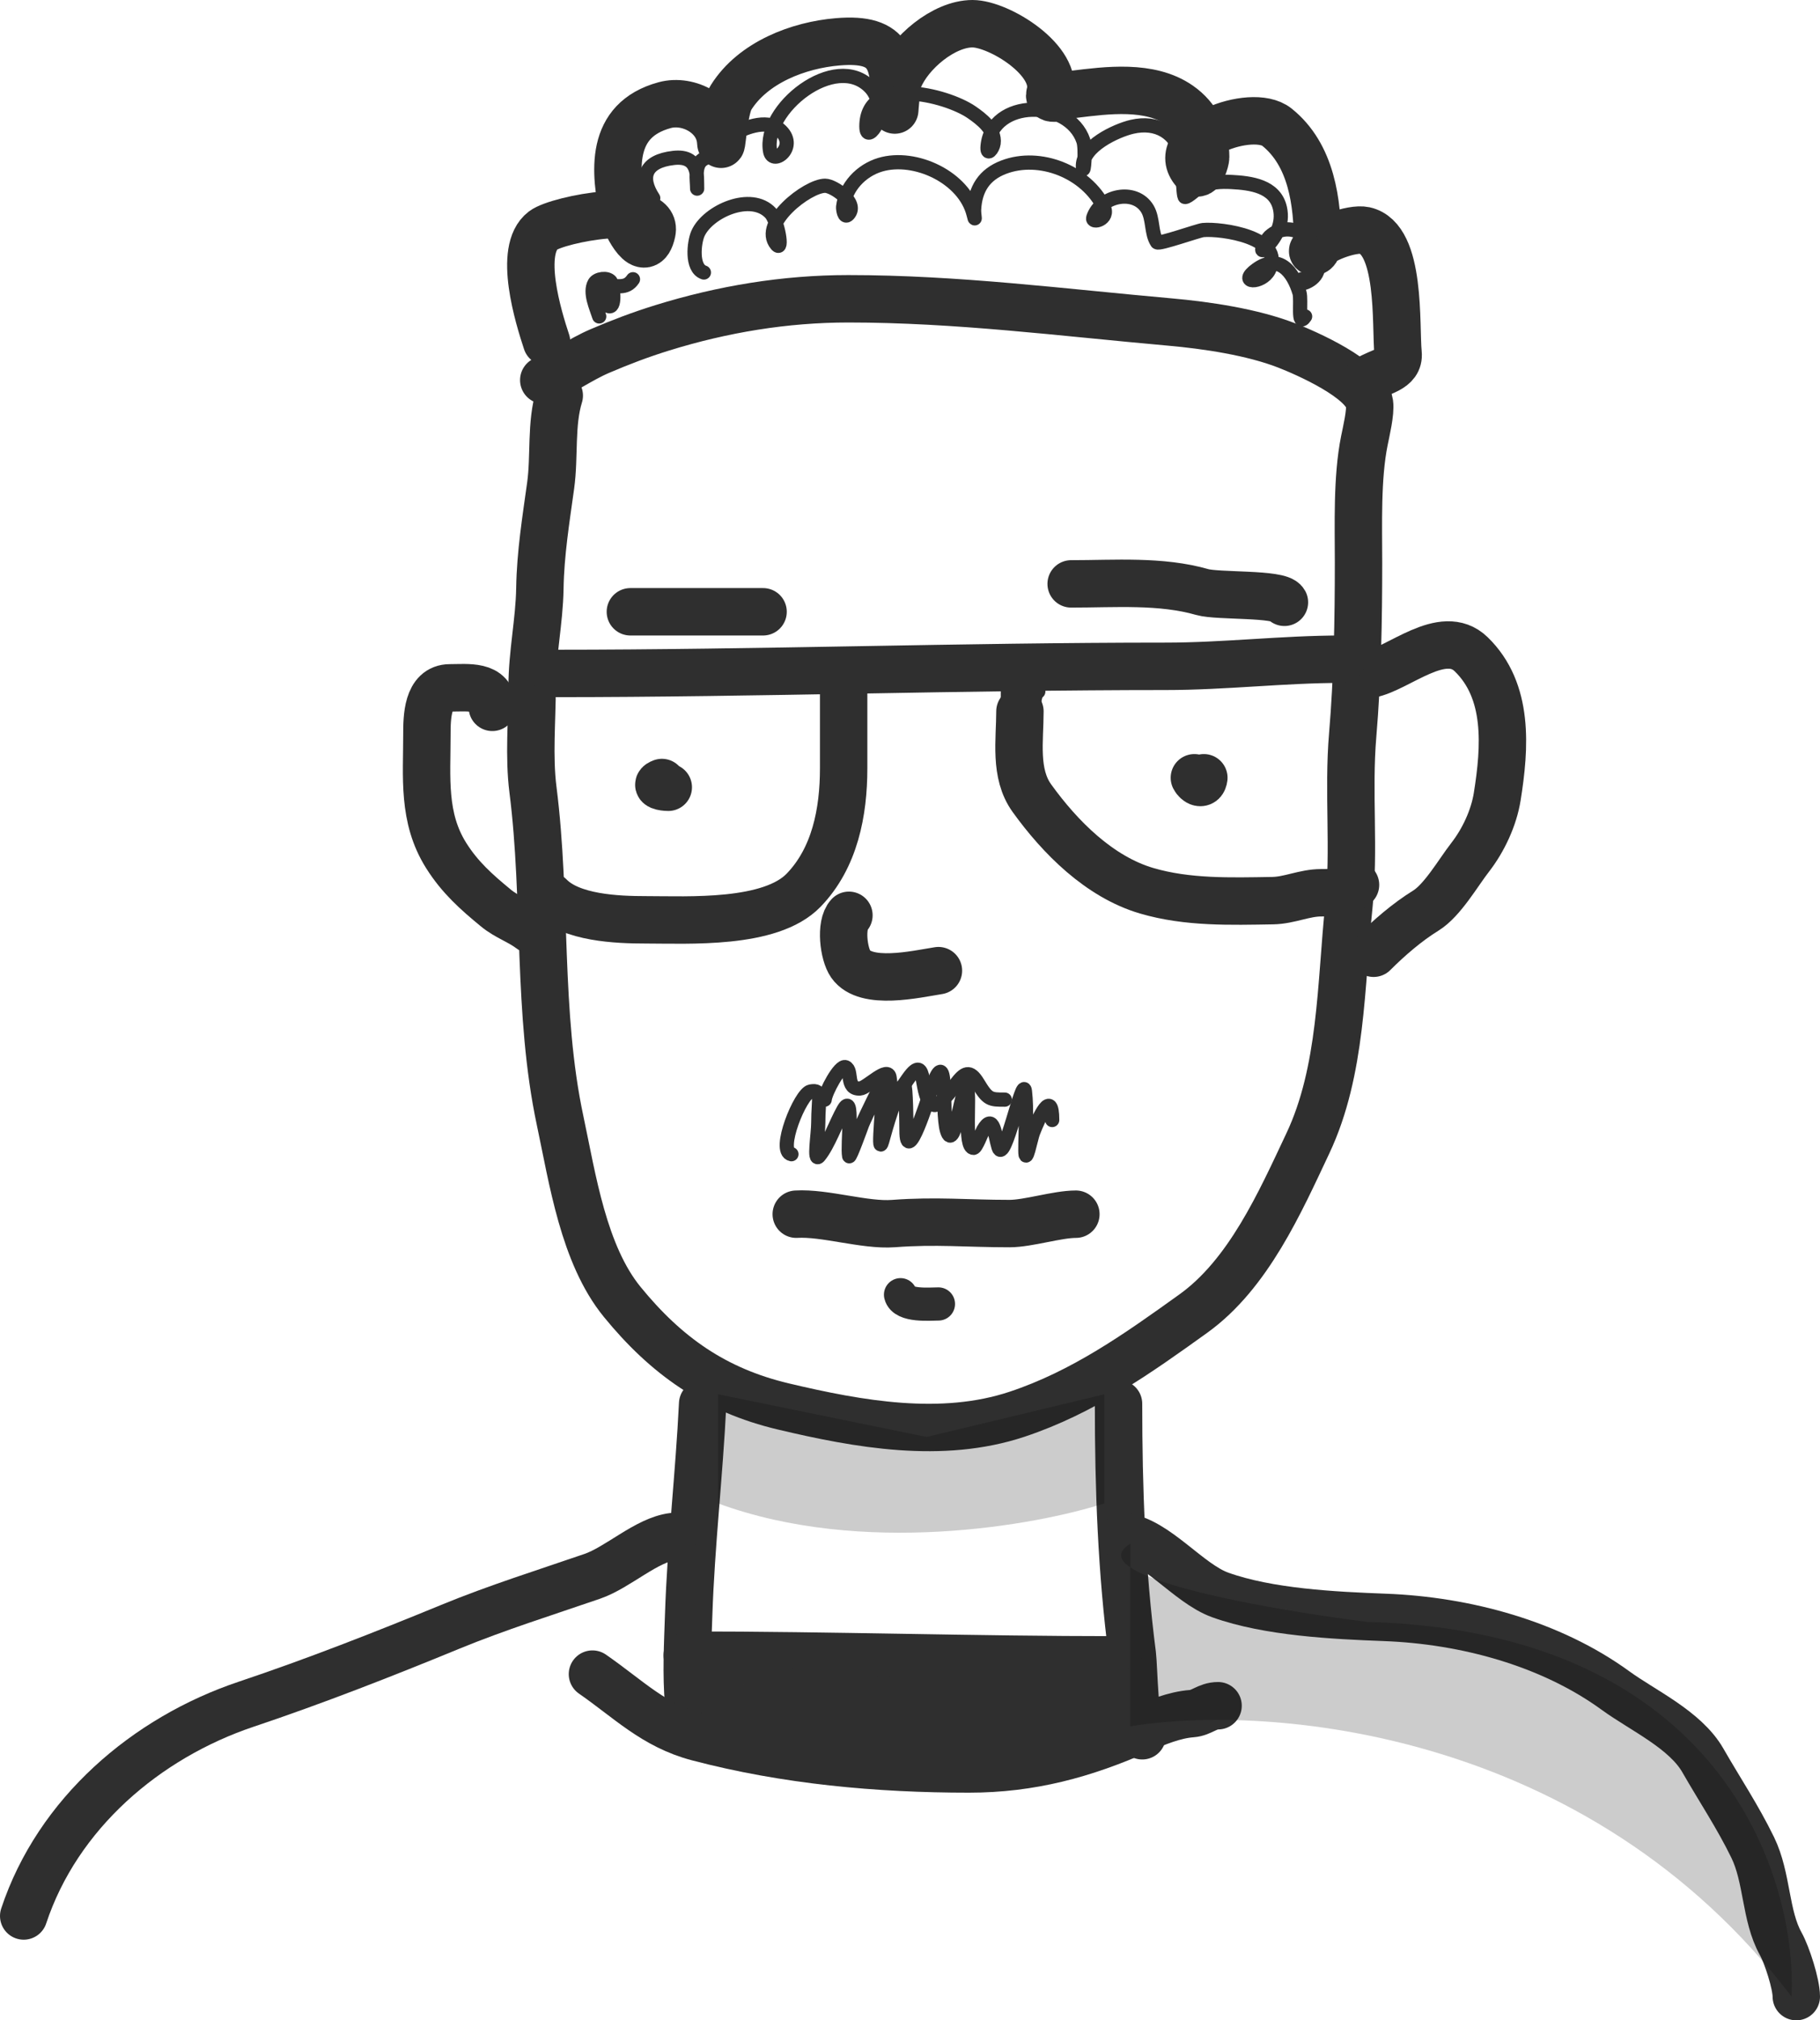<svg width="384" height="426" viewBox="0 0 384 426" fill="none" xmlns="http://www.w3.org/2000/svg">
<path d="M118 83.417C116.163 89.374 117.039 96.205 116.181 102.382C115.176 109.624 114.026 116.733 113.907 124.069C113.795 131.011 112.27 137.808 112.27 144.849C112.27 151.938 111.555 159.486 112.452 166.536C115.39 189.613 113.315 213.495 118.182 236.316C120.793 248.559 123.105 264.508 131.28 274.518C140.546 285.863 150.812 293.136 165.298 296.568C181.209 300.338 198.713 303.483 214.596 298.201C228.52 293.571 239.988 285.45 251.797 276.968C263.41 268.626 270.058 253.561 275.946 241.08C283.166 225.773 282.873 207.58 284.586 191.172C285.841 179.161 284.383 167.004 285.405 154.966C286.418 143.039 286.633 130.592 286.633 118.624C286.633 110.581 286.284 100.808 287.861 92.945C288.267 90.917 289.223 86.942 288.952 85.05C288.218 79.922 275.487 74.402 271.489 72.845C264.22 70.016 254.619 68.59 246.84 67.9C224.074 65.881 201.902 63 178.986 63C165.641 63 152.494 65.176 139.739 69.125C135.1 70.561 130.954 72.142 126.55 74.025C122.432 75.786 118.572 78.615 114.726 80.15" stroke="#2F2F2F" stroke-width="10" stroke-linecap="round"/>
<path d="M103.878 149.149C103.878 144.311 98.623 145.039 94.944 145.039C90.12 145.039 90.071 151.305 90.071 154.902C90.071 163.907 89.124 172.418 94.132 180.383C97.036 185.001 100.501 188.071 104.645 191.479C106.969 193.39 109.602 194.18 112 196" stroke="#2F2F2F" stroke-width="10" stroke-linecap="round"/>
<path d="M289 142.192C295.027 141.094 304.39 132.152 310.375 137.926C318.407 145.676 317.559 157.572 315.9 167.966C315.181 172.465 312.983 177.168 310.194 180.762C307.62 184.078 304.344 189.842 300.82 192.015C296.928 194.415 293.022 197.787 289.815 201" stroke="#2F2F2F" stroke-width="10" stroke-linecap="round"/>
<path d="M166.981 243.372C163.901 242.8 168.862 230.554 171.027 230.152C173.623 229.67 172.645 231.567 172.645 236.762C172.645 239.101 171.606 245.254 172.825 243.773C174.734 241.452 176.336 236.9 177.949 234.025C180.242 229.937 178.706 241.397 179.163 243.773C179.279 244.376 181.774 237.442 181.905 237.096C182.384 235.826 186.379 227.62 186.4 228.149C186.504 230.777 185.019 244.537 186.13 240.635C186.945 237.774 188.864 230.448 190.76 228.884C191.152 228.56 191.254 237.372 191.254 238.365C191.254 246.264 195.903 231.408 196.379 230.019C200.219 218.806 198.561 234.177 199.795 238.365C201.36 243.679 203.177 227.607 204.02 229.485C204.727 231.06 203.309 242.037 205.413 242.037C205.949 242.037 207.149 238.789 207.436 238.298C209.612 234.576 209.853 239.198 210.673 241.903C211.875 245.873 215.831 226.534 216.246 230.085C216.713 234.073 216.336 238.529 216.336 242.571C216.336 246.095 217.519 239.954 217.955 238.832C219.224 235.559 222 229.528 222 236.161" stroke="#2F2F2F" stroke-width="3" stroke-linecap="round"/>
<path d="M174 231.866C174.117 230.335 177.182 224.526 178.402 225.031C179.938 225.667 178.345 229.684 181.456 229.523C182.934 229.446 187.4 224.639 187.7 227.244C188.331 232.731 189.173 230.884 191.608 227.44C195.92 221.339 193.725 231.904 197.043 232.973C198.205 233.347 200.779 229.772 201.669 228.611C203.512 226.208 204.579 225.499 206.34 228.416C208.418 231.857 208.892 231.866 212 231.866" stroke="#2F2F2F" stroke-width="3" stroke-linecap="round"/>
<path d="M179.115 193C177.23 195.01 177.997 201.178 179.48 203.286C182.705 207.868 193.171 205.431 198 204.669" stroke="#2F2F2F" stroke-width="10" stroke-linecap="round"/>
<path d="M178 149.906C178 147.69 178 145.474 178 143.258C178 137.009 178 155.754 178 162.003C178 171.216 176.161 180.891 169.545 187.719C162.531 194.96 145.246 193.952 136.219 193.952C130.184 193.952 120.449 193.558 116 188.966" stroke="#2F2F2F" stroke-width="10" stroke-linecap="round"/>
<path d="M117 142C159.943 142 202.94 140.5 245.929 140.5C258.378 140.5 270.743 139 283 139" stroke="#2F2F2F" stroke-width="10" stroke-linecap="round"/>
<path d="M215.194 150C215.194 156.073 213.962 163.087 217.71 168.291C223.664 176.558 231.963 184.9 241.952 187.829C250.556 190.351 259.652 190.052 268.527 189.908C272.095 189.849 275.192 188.245 278.773 188.245C281.142 188.245 284.385 188.213 286 186.582" stroke="#2F2F2F" stroke-width="10" stroke-linecap="round"/>
<path d="M254 164C253.791 165.684 252.462 164.931 252 164" stroke="#2F2F2F" stroke-width="10" stroke-linecap="round"/>
<path d="M141 166C139.952 166 137.966 165.629 139.657 165" stroke="#2F2F2F" stroke-width="10" stroke-linecap="round"/>
<path d="M133 129C142.354 129 151.777 129 161 129" stroke="#2F2F2F" stroke-width="10" stroke-linecap="round"/>
<path d="M226 123.117C235.245 123.117 244.919 122.329 253.685 124.843C256.926 125.772 269.972 125.084 271 127" stroke="#2F2F2F" stroke-width="10" stroke-linecap="round"/>
<path d="M148.251 296C147.531 310.824 145.79 325.671 145.299 340.565C145.099 346.629 144.74 353.171 145.299 359.221C145.665 363.185 146.872 362.382 149 360.077" stroke="#2F2F2F" stroke-width="10" stroke-linecap="round"/>
<path d="M236 296C236 313.911 236.614 331.14 238.917 348.925C239.223 351.293 239.419 365.237 241 366" stroke="#2F2F2F" stroke-width="10" stroke-linecap="round"/>
<path d="M125 353C132.57 358.232 137.995 363.9 147.228 366.333C165.823 371.233 185.273 373 204.437 373C217.498 373 228.726 369.948 240.602 364.667C243.898 363.201 247.817 361.597 251.443 361.333C253.555 361.18 254.736 359.667 257 359.667" stroke="#2F2F2F" stroke-width="10" stroke-linecap="round"/>
<path d="M145 349C175.336 349 205.647 350 236 350" stroke="#2F2F2F" stroke-width="10" stroke-linecap="round"/>
<path d="M142 324C136.436 324.658 130.409 330.507 124.966 332.379C114.964 335.818 104.845 338.98 95.029 343.016C80.885 348.832 66.389 354.506 51.971 359.337C30.8 366.43 12.16 382.409 5 404" stroke="#2F2F2F" stroke-width="10" stroke-linecap="round"/>
<path d="M237 324C243.931 324.768 250.71 333.887 257.453 336.307C267.644 339.965 281.5 340.637 292.222 341.041C309.196 341.679 327.2 346.534 340.87 356.479C346.616 360.659 355.567 364.716 359.278 371.189C362.811 377.353 366.609 383.009 369.796 389.541C372.927 395.955 372.404 403.921 375.713 409.858C377.04 412.239 379 418.334 379 421" stroke="#2F2F2F" stroke-width="10" stroke-linecap="round"/>
<path d="M115.319 72.074C113.653 67.042 109.186 52.709 114.59 48.591C117.779 46.161 139.045 42.181 137.549 48.958C136.114 55.462 132.036 47.307 131.645 45.509C129.594 36.066 128.593 25.343 140.246 22.172C145.298 20.797 151.656 24.203 152.053 29.804C152.277 32.965 152.555 23.234 154.24 20.558C158.905 13.146 168.474 9.511 176.761 8.816C188.29 7.849 188.787 13.142 188.787 23.2C188.787 23.395 189.112 17.959 189.662 16.595C191.855 11.152 199.1 5 205.186 5C210.786 5 223.507 12.793 221.512 19.824C220.99 21.664 225.039 20.073 226.468 19.897C233.546 19.028 242.608 17.817 248.844 22.172C252.609 24.801 254.383 28.655 254.383 33.18C254.383 33.732 253.395 37.62 252.051 36.115C246.084 29.44 264.039 22.516 269.397 26.796C276.726 32.648 277.998 42.708 277.998 51.453C277.998 53.27 276.749 53.249 276.977 52.847C278.347 50.434 285.333 48.03 287.91 48.591C295.722 50.292 294.399 68.647 294.98 74.496C295.326 77.982 291.11 78.243 288.493 80" stroke="#2F2F2F" stroke-width="10" stroke-linecap="round"/>
<path d="M168 256.023C174.017 255.66 182.461 258.454 188.5 258C197.536 257.32 203.955 258 213 258C216.955 258 223.045 256.023 227 256.023" stroke="#2F2F2F" stroke-width="10" stroke-linecap="round"/>
<path d="M190 273C190.589 275.49 196.227 274.951 198 274.951" stroke="#2F2F2F" stroke-width="7" stroke-linecap="round"/>
<path d="M126.423 66.722C125.833 64.841 124.321 61.691 125.433 59.714C125.971 58.757 128.102 58.458 128.838 59.358C129.299 59.922 129.954 64.748 128.56 64.584C127.316 64.438 125.249 60.573 127.61 60.348C130.106 60.11 132.078 61.09 133.549 58.883" stroke="#2F2F2F" stroke-width="3" stroke-linecap="round"/>
<path d="M137.823 41.78C134.868 37.26 136.189 33.998 142.06 33.307C144.809 32.984 146.622 33.856 147.008 36.752C147.076 37.258 147.088 40.183 147.088 39.761C147.088 37.901 146.452 34.884 148.236 33.663C148.705 33.342 150.828 32.089 151.324 32.832C151.475 33.058 151.441 32.3 151.522 32.04C151.975 30.576 152.804 29.525 154.095 28.675C156.654 26.99 161.691 24.99 164.429 27.289C168.618 30.808 163.074 35.082 162.489 31.921C160.836 22.997 176.269 10.807 183.591 18.381C185.533 20.391 186.013 23.85 184.818 26.339C184.206 27.613 182.799 29.1 182.799 26.656C182.799 15.81 199.594 19.968 204.97 23.647C207.026 25.054 210.026 27.334 209.642 30.219C209.486 31.384 208.152 33.092 208.375 30.773C209.339 20.749 225.543 20.797 228.566 29.665C229.171 31.439 228.626 37.156 228.487 35.287C228.159 30.862 235.554 27.5 238.86 26.735C244.08 25.528 248.325 27.948 249.391 33.228C249.515 33.839 249.541 41.519 250.025 41.542C250.663 41.572 252.61 39.65 253.113 39.404C255.218 38.376 257.541 38.251 259.843 38.375C263.892 38.593 269.021 39.225 270.058 43.918C270.766 47.124 269.298 49.919 267.128 52.153C265.182 54.156 267.274 50.459 267.841 49.935C272.742 45.404 279.935 51.569 277.897 57.299C277.061 59.65 272.994 60.54 274.65 58.883" stroke="#2F2F2F" stroke-width="3" stroke-linecap="round"/>
<path d="M148.514 57.457C145.791 56.55 146.446 51.085 147.247 49.262C149.3 44.584 158.496 40.485 162.608 44.947C164.127 46.595 165.27 53.28 163.835 51.558C160.142 47.126 170.34 39.166 174.089 39.166C175.941 39.166 181.134 42.812 178.999 45.184C178.059 46.228 177.859 43.907 177.89 43.64C178.387 39.415 181.702 35.929 185.729 34.732C193.077 32.547 203.471 37.405 205.406 45.145C205.918 47.191 205.469 45.233 205.525 44.155C205.747 39.876 207.649 36.818 211.78 35.247C219.397 32.35 229.153 36.22 232.843 43.6C234.178 46.271 230.224 47.219 230.665 45.897C232.231 41.199 239.492 39.659 242.107 44.075C243.342 46.161 242.864 49.189 244.126 51.083C244.461 51.586 252.808 48.609 253.826 48.51C257.568 48.145 271.341 50.024 267.723 56.982C266.227 59.858 261.044 59.78 265.149 56.824C269.83 53.454 272.837 57.254 274.176 61.733C274.646 63.307 273.668 69.265 275.364 66.722" stroke="#2F2F2F" stroke-width="3" stroke-linecap="round"/>
<path d="M219.066 145.825C217.752 146.318 217.965 153.466 217.641 155.09" stroke="#2F2F2F" stroke-width="3" stroke-linecap="round"/>
<path d="M212.652 145.112V152.239" stroke="#2F2F2F" stroke-width="3" stroke-linecap="round"/>
<path d="M152.005 354.539C151.923 355.194 151.363 355.11 152.515 355.326C158.776 356.5 165.152 356.861 171.497 357.387C187.83 358.742 204.359 359.13 220.748 359.13C225.006 359.13 229.522 359.625 233.205 357.217C234.78 356.188 233.323 357.376 232.737 358.004C231.629 359.191 230.988 360.837 229.867 361.958C229.246 362.579 228.202 362.877 227.38 363.042C224.534 363.611 222.048 364.938 219.345 365.933C213.115 368.225 207.551 369.079 200.937 369.079C191.84 369.079 182.653 368.854 173.601 368.016C168.024 367.499 162.529 366.689 157.021 365.656C156.697 365.595 150.333 365.233 152.472 363.807C153.377 363.204 156.14 363.389 157.127 363.361C164.018 363.164 170.938 363.339 177.831 363.339C188.187 363.339 198.464 362.191 208.802 362.191C211.914 362.191 214.641 362.35 217.475 361.405C220.466 360.408 223.476 358.814 226.53 358.068C229.195 357.416 231.403 355.749 233.885 354.922" stroke="#2F2F2F" stroke-width="10" stroke-linecap="round"/>
<path d="M195.5 303L151.5 294V317C181.9 328.2 218.5 321.667 233 317V294L195.5 303Z" fill="black" fill-opacity="0.2"/>
<path d="M238.5 325.5V330.513C245.867 335.509 272.437 339.992 288.5 342C362.9 344 379.167 395.5 378 421C334.8 364.2 267 359.333 238.5 364V330.513C236.083 328.874 235.733 327.18 238.5 325.5Z" fill="black" fill-opacity="0.2"/>
</svg>
